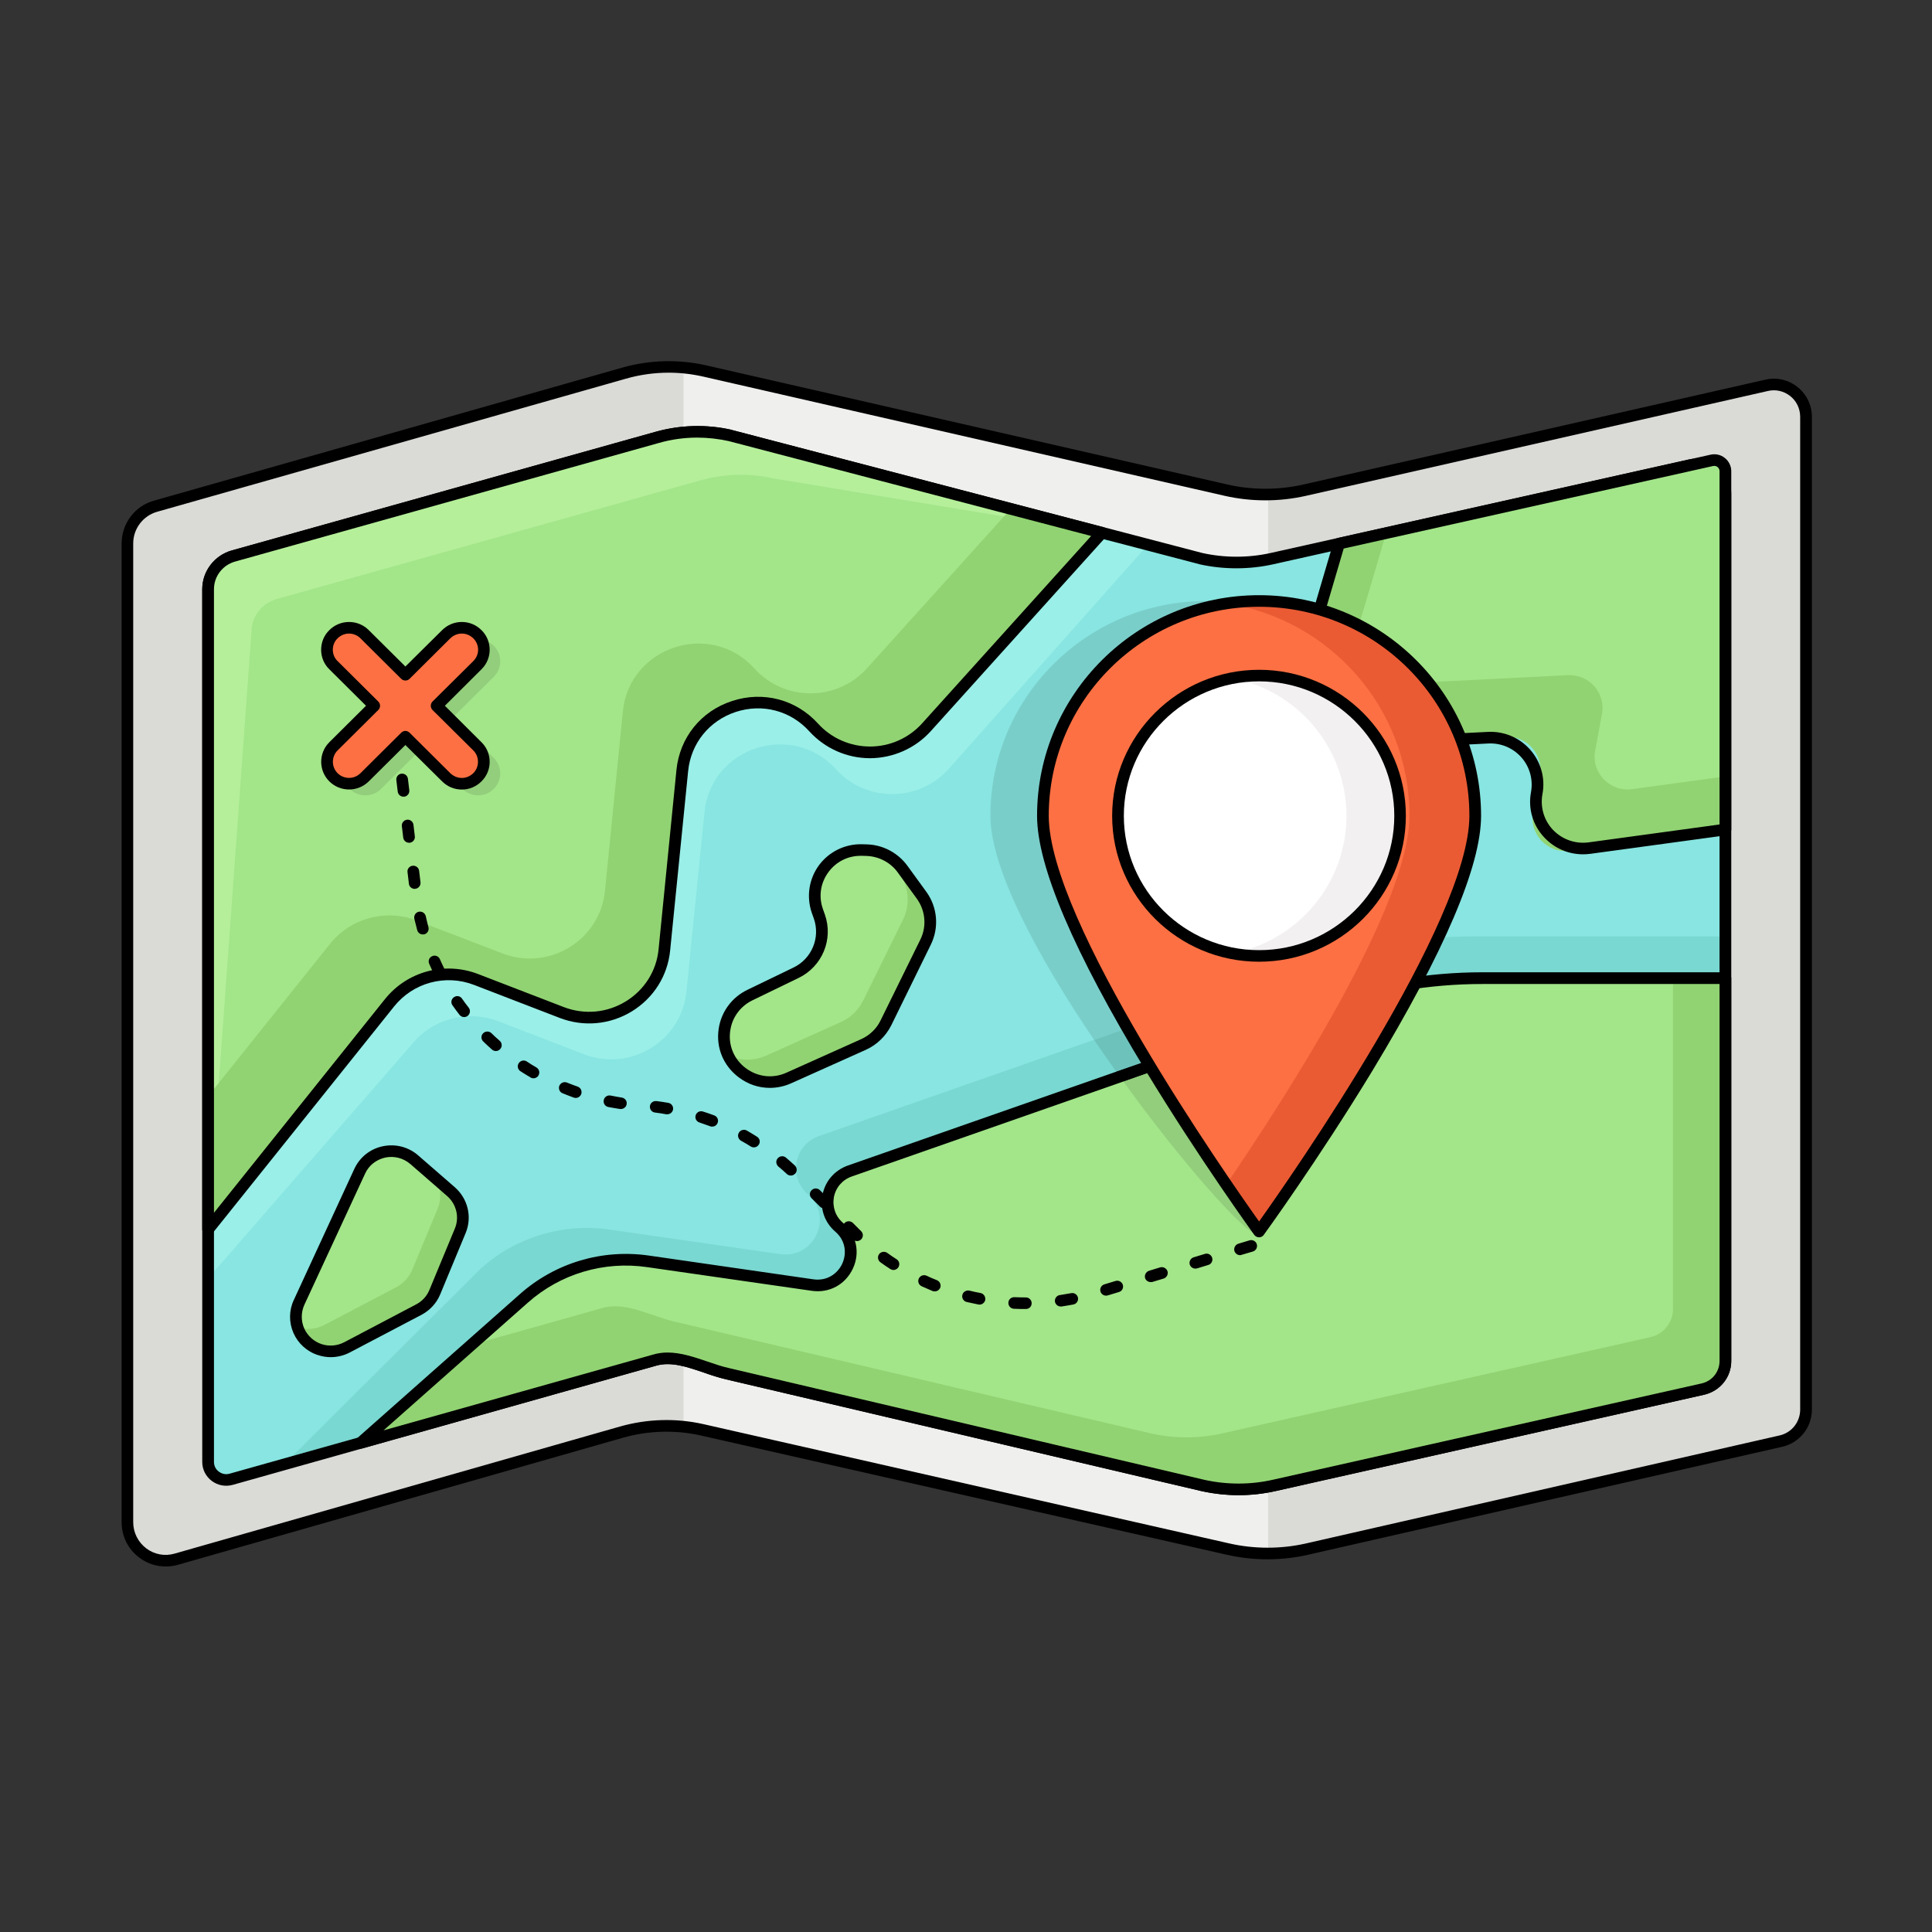 <svg xmlns="http://www.w3.org/2000/svg" xmlns:xlink="http://www.w3.org/1999/xlink" width="80" zoomAndPan="magnify" viewBox="0 0 60 60" height="80" preserveAspectRatio="xMidYMid meet" version="1.0"><rect x="0" y="0" width="60" height="60" fill="#333333" stroke="none"/><defs><clipPath id="613af8233a"><path d="M 3.773 11.148 L 56.273 11.148 L 56.273 48.648 L 3.773 48.648 Z M 3.773 11.148 " clip-rule="nonzero"/></clipPath><clipPath id="66505dbdfa"><path d="M 21 11.148 L 40 11.148 L 40 48.648 L 21 48.648 Z M 21 11.148 " clip-rule="nonzero"/></clipPath><clipPath id="1b2e02c899"><path d="M 3.773 11.148 L 56.273 11.148 L 56.273 48.648 L 3.773 48.648 Z M 3.773 11.148 " clip-rule="nonzero"/></clipPath></defs><g clip-path="url(#613af8233a)"><path fill="#dadbd7" d="M 55.309 44.754 L 40.598 48.109 C 39.789 48.293 38.949 48.293 38.145 48.109 L 21.812 44.406 C 20.984 44.219 20.125 44.242 19.305 44.477 L 5.469 48.426 C 4.711 48.641 3.957 48.066 3.957 47.27 L 3.957 16.875 C 3.957 16.34 4.312 15.867 4.824 15.723 L 19.387 11.586 C 20.203 11.355 21.066 11.332 21.895 11.523 L 38.059 15.219 C 38.867 15.406 39.707 15.406 40.52 15.223 L 54.871 11.965 C 55.496 11.824 56.09 12.301 56.09 12.945 L 56.09 43.773 C 56.09 44.242 55.766 44.648 55.309 44.754 " fill-opacity="1" fill-rule="nonzero"/></g><g clip-path="url(#66505dbdfa)"><path fill="#efefed" d="M 39.383 15.355 C 38.938 15.363 38.496 15.32 38.059 15.219 L 21.895 11.523 C 21.672 11.473 21.449 11.438 21.227 11.414 L 21.227 44.309 C 21.422 44.328 21.617 44.363 21.812 44.406 L 38.145 48.109 C 38.551 48.203 38.969 48.246 39.383 48.246 L 39.383 15.355 " fill-opacity="1" fill-rule="nonzero"/></g><g clip-path="url(#1b2e02c899)"><path fill="#000000" d="M 20.77 11.574 C 20.316 11.574 19.867 11.637 19.434 11.762 L 4.875 15.895 C 4.441 16.02 4.137 16.422 4.137 16.875 L 4.137 47.273 C 4.137 47.598 4.289 47.895 4.547 48.09 C 4.797 48.277 5.117 48.336 5.418 48.25 L 19.258 44.301 C 20.102 44.062 21 44.035 21.855 44.23 L 38.184 47.934 C 38.957 48.109 39.781 48.109 40.555 47.934 L 55.27 44.578 C 55.645 44.492 55.906 44.16 55.906 43.773 L 55.906 12.945 C 55.906 12.691 55.793 12.453 55.594 12.297 C 55.398 12.145 55.152 12.086 54.91 12.141 L 40.559 15.398 C 39.727 15.586 38.852 15.586 38.02 15.395 L 21.855 11.699 C 21.496 11.617 21.133 11.574 20.77 11.574 Z M 5.141 48.648 C 4.852 48.648 4.566 48.555 4.328 48.375 C 3.977 48.113 3.777 47.711 3.777 47.273 L 3.777 16.875 C 3.777 16.262 4.188 15.715 4.773 15.551 L 19.336 11.414 C 20.18 11.176 21.078 11.152 21.938 11.348 L 38.102 15.043 C 38.879 15.223 39.699 15.223 40.477 15.047 L 54.832 11.789 C 55.18 11.711 55.539 11.793 55.82 12.016 C 56.105 12.242 56.27 12.582 56.27 12.945 L 56.27 43.773 C 56.27 44.328 55.891 44.805 55.352 44.93 L 55.312 44.754 L 55.352 44.93 L 40.637 48.281 C 39.809 48.473 38.93 48.473 38.102 48.285 L 21.773 44.582 C 20.977 44.402 20.141 44.426 19.355 44.648 L 5.52 48.598 C 5.395 48.633 5.27 48.648 5.141 48.648 " fill-opacity="1" fill-rule="nonzero"/></g><path fill="#88e5e1" d="M 52.879 43.141 L 39.578 46.129 C 38.848 46.293 38.094 46.293 37.363 46.133 L 22.602 42.664 C 21.855 42.496 21.074 42.031 20.336 42.238 L 7.148 45.949 C 6.805 46.047 6.465 45.789 6.465 45.434 L 6.465 18.297 C 6.465 17.816 6.785 17.398 7.246 17.27 L 20.406 13.582 C 21.148 13.375 21.926 13.355 22.676 13.523 L 37.289 17.348 C 38.02 17.512 38.777 17.512 39.508 17.348 L 52.48 14.445 C 53.047 14.32 53.582 14.746 53.582 15.32 L 53.582 42.266 C 53.582 42.684 53.289 43.047 52.879 43.141 " fill-opacity="1" fill-rule="nonzero"/><path fill="#9aefe8" d="M 29.457 23.887 L 35.574 17.004 L 23.367 14.82 C 22.617 14.652 21.836 14.672 21.098 14.879 L 7.934 18.566 C 7.473 18.695 7.152 19.113 7.152 19.594 L 6.547 39.605 L 12.785 32.441 C 13.426 31.641 14.512 31.348 15.473 31.715 L 18.137 32.742 C 19.582 33.297 21.168 32.328 21.32 30.793 L 21.879 25.227 C 22.078 23.207 24.594 22.387 25.961 23.891 C 26.898 24.922 28.523 24.918 29.457 23.887 " fill-opacity="1" fill-rule="nonzero"/><path fill="#79d8d1" d="M 21.512 41.801 L 36.789 45.391 C 37.547 45.559 38.328 45.559 39.086 45.391 L 52.855 42.293 C 53.281 42.199 53.582 41.824 53.582 41.391 L 53.582 29.082 L 45.777 29.082 C 44.047 29.082 42.332 29.371 40.699 29.941 L 25.438 35.281 C 24.66 35.551 24.469 36.555 25.09 37.09 C 25.898 37.789 25.289 39.102 24.23 38.949 L 18.941 38.188 C 17.5 37.977 16.039 38.414 14.953 39.375 L 8.68 45.621 L 18.949 41.98 C 19.715 41.766 20.734 41.629 21.512 41.801 " fill-opacity="1" fill-rule="nonzero"/><path fill="#000000" d="M 20.73 42.004 C 21.152 42.004 21.566 42.148 21.973 42.285 C 22.203 42.363 22.426 42.441 22.645 42.488 L 37.402 45.957 C 38.102 46.113 38.84 46.113 39.539 45.953 L 52.84 42.965 L 52.879 43.141 L 52.84 42.965 C 53.172 42.891 53.402 42.605 53.402 42.266 L 53.402 15.32 C 53.402 15.102 53.301 14.898 53.129 14.762 C 52.957 14.625 52.738 14.574 52.523 14.621 L 39.547 17.523 C 38.797 17.691 38 17.691 37.246 17.523 L 37.242 17.52 L 22.633 13.699 C 21.918 13.539 21.164 13.559 20.457 13.754 L 7.297 17.441 C 6.914 17.547 6.645 17.898 6.645 18.297 L 6.645 45.402 C 6.645 45.523 6.699 45.633 6.797 45.703 C 6.895 45.777 7.016 45.801 7.133 45.766 L 20.289 42.066 C 20.434 42.023 20.582 42.004 20.73 42.004 Z M 38.469 46.434 C 38.082 46.434 37.695 46.391 37.32 46.309 L 22.562 42.84 C 22.324 42.785 22.086 42.707 21.855 42.625 C 21.336 42.449 20.844 42.281 20.387 42.41 L 7.23 46.113 C 7.004 46.176 6.766 46.133 6.578 45.992 C 6.391 45.852 6.281 45.637 6.281 45.402 L 6.281 18.297 C 6.281 17.738 6.66 17.246 7.199 17.094 L 20.359 13.41 C 21.125 13.195 21.941 13.172 22.719 13.348 L 22.723 13.352 L 37.332 17.172 C 38.031 17.328 38.77 17.328 39.469 17.172 L 52.441 14.27 C 52.766 14.199 53.098 14.273 53.355 14.48 C 53.617 14.688 53.766 14.992 53.766 15.32 L 53.766 42.266 C 53.766 42.773 53.418 43.203 52.918 43.316 L 39.621 46.305 C 39.242 46.391 38.855 46.434 38.469 46.434 " fill-opacity="1" fill-rule="nonzero"/><path fill="#a3e589" d="M 22.602 42.664 L 37.363 46.133 C 38.094 46.293 38.848 46.293 39.578 46.129 L 52.879 43.141 C 53.289 43.047 53.582 42.684 53.582 42.266 L 53.582 30.379 L 46.043 30.379 C 44.371 30.379 42.715 30.66 41.137 31.211 L 26.395 36.363 C 25.645 36.629 25.461 37.594 26.059 38.113 C 26.84 38.789 26.254 40.059 25.23 39.91 L 20.121 39.172 C 18.73 38.973 17.32 39.391 16.27 40.324 L 11.199 44.809 L 20.336 42.238 C 21.074 42.031 21.855 42.496 22.602 42.664 " fill-opacity="1" fill-rule="nonzero"/><path fill="#91d372" d="M 51.957 30.379 L 51.957 40.652 C 51.957 41.07 51.664 41.434 51.254 41.527 L 37.953 44.516 C 37.223 44.68 36.469 44.68 35.738 44.516 L 20.977 41.051 C 20.23 40.883 19.449 40.414 18.711 40.621 L 14.633 41.77 L 11.199 44.809 L 20.336 42.238 C 21.074 42.031 21.855 42.496 22.602 42.664 L 37.363 46.133 C 38.094 46.293 38.848 46.293 39.578 46.129 L 52.879 43.141 C 53.289 43.047 53.582 42.684 53.582 42.266 L 53.582 30.379 L 51.957 30.379 " fill-opacity="1" fill-rule="nonzero"/><path fill="#a3e589" d="M 26.773 26.398 L 26.914 26.402 C 27.355 26.414 27.77 26.633 28.031 26.992 L 28.621 27.805 C 28.93 28.23 28.977 28.789 28.746 29.258 L 27.512 31.77 C 27.363 32.066 27.117 32.301 26.816 32.438 L 24.5 33.477 C 23.469 33.941 22.332 33.082 22.5 31.973 C 22.57 31.508 22.863 31.109 23.285 30.906 L 24.723 30.211 C 25.375 29.895 25.684 29.145 25.445 28.465 L 25.383 28.285 C 25.051 27.348 25.773 26.367 26.773 26.398 " fill-opacity="1" fill-rule="nonzero"/><path fill="#91d372" d="M 28.621 27.805 L 28.031 26.992 C 27.898 26.805 27.719 26.656 27.52 26.555 L 27.922 27.109 C 28.227 27.535 28.277 28.094 28.043 28.562 L 26.809 31.07 C 26.664 31.367 26.418 31.605 26.113 31.742 L 23.801 32.781 C 23.391 32.965 22.965 32.941 22.613 32.773 C 22.922 33.441 23.742 33.82 24.5 33.477 L 26.816 32.438 C 27.117 32.301 27.363 32.066 27.512 31.77 L 28.746 29.258 C 28.977 28.789 28.93 28.23 28.621 27.805 " fill-opacity="1" fill-rule="nonzero"/><path fill="#a3e589" d="M 9.93 41.914 C 9.32 41.711 9.02 41.027 9.289 40.445 L 11.172 36.375 C 11.473 35.723 12.32 35.543 12.863 36.016 L 14.004 37.008 C 14.352 37.312 14.469 37.801 14.293 38.227 L 13.504 40.125 C 13.41 40.359 13.234 40.551 13.012 40.668 L 10.777 41.844 C 10.516 41.98 10.211 42.004 9.93 41.914 " fill-opacity="1" fill-rule="nonzero"/><path fill="#91d372" d="M 14.004 37.008 L 13.539 36.602 C 13.695 36.883 13.719 37.223 13.594 37.531 L 12.805 39.43 C 12.707 39.66 12.535 39.852 12.312 39.973 L 10.074 41.148 C 9.82 41.281 9.52 41.309 9.242 41.219 C 9.344 41.535 9.586 41.801 9.93 41.914 C 10.211 42.004 10.516 41.98 10.777 41.844 L 13.012 40.668 C 13.234 40.551 13.41 40.359 13.504 40.125 L 14.293 38.227 C 14.469 37.801 14.352 37.312 14.004 37.008 " fill-opacity="1" fill-rule="nonzero"/><path fill="#a3e589" d="M 53.582 25.762 L 53.582 14.777 C 53.582 14.48 53.309 14.262 53.02 14.328 L 41.59 16.883 L 40.121 21.859 C 39.922 22.531 40.453 23.199 41.16 23.164 L 46.766 22.879 C 47.426 22.848 47.945 23.438 47.824 24.086 L 47.613 25.223 C 47.484 25.906 48.07 26.516 48.762 26.418 L 53.582 25.762 " fill-opacity="1" fill-rule="nonzero"/><path fill="#91d372" d="M 50.688 24.508 C 49.992 24.602 49.41 23.992 49.539 23.312 L 49.75 22.172 C 49.871 21.523 49.352 20.934 48.688 20.969 L 43.082 21.25 C 42.379 21.285 41.848 20.621 42.047 19.945 L 43.047 16.559 L 41.59 16.883 L 40.121 21.859 C 39.922 22.531 40.453 23.199 41.16 23.164 L 46.766 22.879 C 47.426 22.848 47.945 23.438 47.824 24.086 L 47.613 25.223 C 47.484 25.906 48.07 26.516 48.762 26.418 L 53.582 25.762 L 53.582 24.113 L 50.688 24.508 " fill-opacity="1" fill-rule="nonzero"/><path fill="#000000" d="M 20.73 42.004 C 21.152 42.004 21.566 42.148 21.973 42.285 C 22.203 42.363 22.426 42.441 22.645 42.488 L 37.402 45.957 C 38.102 46.113 38.84 46.113 39.539 45.953 L 52.84 42.965 C 53.172 42.891 53.402 42.605 53.402 42.266 L 53.402 30.559 L 46.043 30.559 C 44.387 30.559 42.758 30.836 41.199 31.379 L 26.457 36.535 C 26.164 36.637 25.957 36.875 25.898 37.176 C 25.844 37.477 25.945 37.777 26.18 37.977 C 26.598 38.34 26.719 38.895 26.488 39.395 C 26.254 39.895 25.754 40.168 25.203 40.086 L 20.098 39.352 C 18.754 39.156 17.402 39.559 16.391 40.457 L 11.91 44.422 L 20.289 42.066 C 20.434 42.023 20.582 42.004 20.73 42.004 M 38.469 46.434 C 38.082 46.434 37.695 46.391 37.32 46.309 L 22.562 42.84 C 22.324 42.785 22.086 42.707 21.855 42.625 C 21.336 42.449 20.844 42.281 20.387 42.41 L 11.25 44.984 C 11.168 45.004 11.082 44.969 11.043 44.895 C 11 44.824 11.016 44.73 11.078 44.676 L 16.148 40.188 C 17.242 39.219 18.699 38.785 20.148 38.992 L 25.258 39.73 C 25.723 39.797 26.035 39.512 26.156 39.246 C 26.281 38.977 26.297 38.559 25.941 38.25 C 25.609 37.965 25.461 37.539 25.543 37.109 C 25.625 36.68 25.922 36.34 26.336 36.195 L 41.078 31.039 C 42.676 30.48 44.348 30.195 46.043 30.195 L 53.582 30.195 C 53.684 30.195 53.766 30.277 53.766 30.379 L 53.766 42.266 C 53.766 42.773 53.418 43.203 52.918 43.316 L 39.621 46.305 C 39.242 46.391 38.855 46.434 38.469 46.434 " fill-opacity="1" fill-rule="nonzero"/><path fill="#a3e589" d="M 28.77 22.59 L 34.219 16.543 L 22.676 13.523 C 21.926 13.355 21.148 13.375 20.406 13.582 L 7.246 17.27 C 6.785 17.398 6.465 17.816 6.465 18.297 L 6.465 38.18 L 12.098 31.145 C 12.734 30.344 13.824 30.051 14.785 30.418 L 17.445 31.445 C 18.895 32 20.48 31.031 20.633 29.496 L 21.188 23.93 C 21.391 21.91 23.906 21.09 25.273 22.594 C 26.207 23.625 27.836 23.621 28.77 22.59 " fill-opacity="1" fill-rule="nonzero"/><path fill="#b5ef9a" d="M 7.809 19.633 C 7.809 19.152 8.129 18.734 8.59 18.605 L 21.754 14.918 C 22.492 14.711 23.273 14.691 24.023 14.859 L 34.219 16.543 L 22.676 13.523 C 21.926 13.355 21.148 13.375 20.406 13.582 L 7.246 17.27 C 6.785 17.398 6.465 17.816 6.465 18.297 L 6.465 38.18 L 7.809 19.633 " fill-opacity="1" fill-rule="nonzero"/><path fill="#91d372" d="M 31.391 15.805 L 26.922 20.758 C 25.992 21.789 24.363 21.793 23.43 20.762 C 22.062 19.254 19.547 20.078 19.344 22.094 L 18.789 27.664 C 18.637 29.199 17.051 30.168 15.602 29.609 L 12.938 28.586 C 11.98 28.219 10.891 28.512 10.25 29.312 L 6.465 34.043 L 6.465 38.18 L 12.098 31.145 C 12.734 30.344 13.824 30.051 14.785 30.418 L 17.445 31.445 C 18.895 32 20.48 31.031 20.633 29.496 L 21.188 23.93 C 21.391 21.91 23.906 21.09 25.273 22.594 C 26.207 23.625 27.836 23.621 28.77 22.59 L 34.219 16.543 L 31.391 15.805 " fill-opacity="1" fill-rule="nonzero"/><path fill="#000000" d="M 21.656 13.59 C 21.254 13.59 20.848 13.645 20.457 13.758 L 7.297 17.441 C 6.914 17.551 6.645 17.898 6.645 18.297 L 6.645 37.664 L 11.953 31.031 C 12.648 30.164 13.812 29.852 14.848 30.25 L 17.512 31.277 C 18.148 31.52 18.848 31.457 19.43 31.102 C 20.012 30.746 20.387 30.156 20.453 29.48 L 21.008 23.91 C 21.109 22.906 21.77 22.082 22.738 21.77 C 23.703 21.453 24.727 21.723 25.406 22.473 C 25.816 22.926 26.406 23.184 27.02 23.184 C 27.637 23.184 28.223 22.922 28.633 22.469 L 33.887 16.645 L 22.633 13.699 C 22.312 13.629 21.984 13.59 21.656 13.59 Z M 6.465 38.359 C 6.445 38.359 6.422 38.359 6.402 38.352 C 6.332 38.324 6.281 38.258 6.281 38.18 L 6.281 18.297 C 6.281 17.738 6.66 17.246 7.199 17.094 L 20.359 13.41 C 21.125 13.195 21.941 13.172 22.719 13.348 L 22.723 13.352 L 34.266 16.371 C 34.328 16.387 34.375 16.434 34.395 16.492 C 34.414 16.555 34.398 16.617 34.355 16.664 L 28.902 22.711 C 28.426 23.238 27.738 23.543 27.023 23.547 L 27.02 23.547 C 26.301 23.547 25.617 23.242 25.137 22.715 C 24.555 22.07 23.68 21.84 22.852 22.109 C 22.023 22.383 21.457 23.086 21.371 23.945 L 20.812 29.516 C 20.734 30.305 20.301 30.992 19.621 31.41 C 18.941 31.824 18.125 31.898 17.383 31.613 L 14.719 30.586 C 13.828 30.246 12.832 30.516 12.238 31.258 L 6.605 38.293 C 6.57 38.336 6.52 38.359 6.465 38.359 " fill-opacity="1" fill-rule="nonzero"/><path fill="#000000" d="M 26.73 26.578 C 26.328 26.578 25.965 26.762 25.727 27.086 C 25.48 27.422 25.418 27.836 25.555 28.227 L 25.617 28.402 C 25.887 29.172 25.535 30.016 24.801 30.371 L 23.367 31.066 C 22.996 31.246 22.738 31.594 22.68 32 C 22.609 32.453 22.789 32.895 23.16 33.172 C 23.531 33.449 24.004 33.504 24.426 33.312 L 26.742 32.273 C 27.004 32.156 27.223 31.949 27.348 31.688 L 28.582 29.18 C 28.785 28.77 28.742 28.281 28.473 27.91 L 27.883 27.098 C 27.66 26.785 27.293 26.594 26.906 26.582 L 26.77 26.578 C 26.758 26.578 26.742 26.578 26.73 26.578 Z M 23.906 33.785 C 23.566 33.785 23.23 33.676 22.941 33.457 C 22.465 33.098 22.23 32.535 22.32 31.945 C 22.398 31.422 22.73 30.973 23.207 30.742 L 24.645 30.047 C 25.211 29.773 25.484 29.117 25.273 28.523 L 25.211 28.348 C 25.039 27.848 25.121 27.297 25.434 26.871 C 25.746 26.449 26.25 26.203 26.777 26.219 L 26.918 26.223 C 27.414 26.234 27.887 26.484 28.18 26.887 L 28.77 27.699 C 29.117 28.18 29.168 28.809 28.906 29.34 L 27.676 31.848 C 27.508 32.18 27.23 32.449 26.891 32.602 L 24.574 33.641 C 24.359 33.738 24.133 33.785 23.906 33.785 " fill-opacity="1" fill-rule="nonzero"/><path fill="#000000" d="M 9.984 41.742 C 10.219 41.82 10.477 41.797 10.691 41.684 L 12.926 40.508 C 13.113 40.41 13.258 40.25 13.336 40.059 L 14.125 38.156 C 14.273 37.805 14.176 37.398 13.887 37.145 L 12.746 36.152 C 12.527 35.965 12.246 35.891 11.965 35.949 C 11.684 36.012 11.453 36.191 11.336 36.453 L 9.453 40.52 C 9.348 40.75 9.344 41.016 9.445 41.25 C 9.547 41.48 9.742 41.66 9.984 41.742 Z M 10.27 42.148 C 10.137 42.148 10 42.125 9.871 42.082 C 9.531 41.973 9.254 41.719 9.113 41.395 C 8.969 41.066 8.973 40.691 9.125 40.371 L 11.004 36.301 C 11.172 35.938 11.496 35.68 11.887 35.598 C 12.281 35.516 12.68 35.617 12.984 35.879 L 14.125 36.871 C 14.531 37.227 14.668 37.797 14.461 38.293 L 13.672 40.195 C 13.562 40.465 13.355 40.691 13.098 40.828 L 10.859 42.004 C 10.68 42.098 10.473 42.148 10.27 42.148 " fill-opacity="1" fill-rule="nonzero"/><path fill="#000000" d="M 53.582 25.762 Z M 46.285 22.727 C 46.762 22.727 47.207 22.926 47.523 23.285 C 47.855 23.664 47.996 24.168 47.902 24.66 C 47.828 25.07 47.949 25.477 48.234 25.777 C 48.523 26.074 48.926 26.215 49.34 26.16 L 53.402 25.605 L 53.402 14.633 C 53.402 14.582 53.379 14.535 53.34 14.504 C 53.301 14.473 53.25 14.461 53.199 14.473 L 41.73 17.035 L 40.469 21.32 C 40.352 21.723 40.434 22.141 40.695 22.469 C 40.957 22.797 41.348 22.973 41.77 22.953 L 46.199 22.73 C 46.227 22.727 46.258 22.727 46.285 22.727 Z M 49.16 26.531 C 48.711 26.531 48.289 26.352 47.973 26.023 C 47.605 25.641 47.449 25.117 47.547 24.598 C 47.617 24.211 47.508 23.816 47.25 23.523 C 46.988 23.227 46.613 23.07 46.219 23.09 L 41.785 23.312 C 41.246 23.34 40.746 23.113 40.41 22.691 C 40.074 22.27 39.969 21.734 40.121 21.219 L 41.414 16.832 C 41.434 16.77 41.484 16.723 41.547 16.707 L 53.121 14.121 C 53.277 14.086 53.441 14.121 53.566 14.223 C 53.691 14.32 53.766 14.473 53.766 14.633 L 53.766 25.762 C 53.766 25.852 53.695 25.93 53.605 25.941 L 49.391 26.516 C 49.312 26.527 49.234 26.531 49.16 26.531 " fill-opacity="1" fill-rule="nonzero"/><path fill="#fc7043" d="M 45.812 25.336 C 45.812 29.02 39.102 38.246 39.102 38.246 C 39.102 38.246 32.387 29.02 32.387 25.336 C 32.387 21.648 35.395 18.664 39.102 18.664 C 42.809 18.664 45.812 21.648 45.812 25.336 " fill-opacity="1" fill-rule="nonzero"/><path fill="#92ce7b" d="M 39.055 38.359 C 38.641 38.273 36.754 36.168 34.887 33.586 L 35.801 33.266 C 35.84 33.324 35.875 33.383 35.91 33.441 C 37.109 35.465 38.332 37.312 39.055 38.359 " fill-opacity="1" fill-rule="nonzero"/><path fill="#7aceca" d="M 33.977 32.293 C 32.25 29.742 30.758 26.988 30.758 25.336 C 30.758 21.648 33.762 18.664 37.469 18.664 C 37.746 18.664 38.016 18.68 38.285 18.711 C 35.082 19.098 32.574 21.727 32.398 24.969 C 32.398 24.988 32.395 25.008 32.395 25.027 C 32.395 25.031 32.395 25.031 32.395 25.035 C 32.395 25.039 32.395 25.043 32.395 25.047 C 32.395 25.059 32.395 25.074 32.395 25.086 C 32.395 25.09 32.391 25.094 32.391 25.098 C 32.391 25.098 32.391 25.102 32.391 25.105 C 32.391 25.109 32.391 25.113 32.391 25.117 C 32.391 25.121 32.391 25.121 32.391 25.125 C 32.391 25.133 32.391 25.137 32.391 25.145 C 32.391 25.148 32.391 25.152 32.391 25.156 C 32.391 25.16 32.391 25.16 32.391 25.164 C 32.391 25.168 32.391 25.172 32.391 25.176 C 32.391 25.18 32.391 25.184 32.391 25.184 C 32.391 25.184 32.391 25.184 32.391 25.188 C 32.391 25.188 32.391 25.191 32.391 25.195 C 32.391 25.199 32.391 25.203 32.391 25.203 C 32.391 25.203 32.391 25.203 32.391 25.207 C 32.391 25.207 32.391 25.211 32.391 25.215 C 32.391 25.219 32.391 25.223 32.391 25.223 C 32.391 25.227 32.391 25.227 32.391 25.227 C 32.391 25.23 32.391 25.23 32.391 25.234 C 32.391 25.238 32.391 25.242 32.391 25.246 C 32.391 25.25 32.391 25.25 32.391 25.254 C 32.387 25.258 32.387 25.262 32.387 25.266 C 32.387 25.27 32.387 25.27 32.387 25.273 C 32.387 25.277 32.387 25.281 32.387 25.285 C 32.387 25.289 32.387 25.289 32.387 25.293 C 32.387 25.293 32.387 25.293 32.387 25.297 C 32.387 25.297 32.387 25.301 32.387 25.305 C 32.387 25.309 32.387 25.312 32.387 25.312 C 32.387 25.312 32.387 25.316 32.387 25.316 C 32.387 25.32 32.387 25.32 32.387 25.324 C 32.387 25.328 32.387 25.332 32.387 25.336 C 32.387 25.336 32.387 25.336 32.387 25.34 C 32.391 26.91 33.613 29.492 35.012 31.93 L 33.977 32.293 " fill-opacity="1" fill-rule="nonzero"/><path fill="#6dc2bc" d="M 34.668 33.281 C 34.434 32.957 34.203 32.625 33.977 32.293 L 35.012 31.93 C 35.211 32.273 35.41 32.617 35.613 32.953 L 34.668 33.281 " fill-opacity="1" fill-rule="nonzero"/><path fill="#000000" d="M 34.887 33.586 C 34.812 33.484 34.738 33.383 34.668 33.281 L 35.613 32.953 C 35.676 33.059 35.738 33.164 35.801 33.266 L 34.887 33.586 " fill-opacity="1" fill-rule="nonzero"/><path fill="#e2653c" d="M 35.91 33.441 C 35.875 33.383 35.84 33.324 35.801 33.266 C 35.738 33.164 35.676 33.059 35.613 32.953 C 35.41 32.617 35.211 32.273 35.012 31.93 C 33.613 29.492 32.391 26.91 32.387 25.34 C 32.391 27.062 34.129 30.441 35.91 33.441 M 32.387 25.336 C 32.387 25.332 32.387 25.328 32.387 25.324 C 32.387 25.328 32.387 25.332 32.387 25.336 M 32.387 25.324 C 32.387 25.32 32.387 25.32 32.387 25.316 C 32.387 25.32 32.387 25.32 32.387 25.324 M 32.387 25.312 C 32.387 25.312 32.387 25.309 32.387 25.305 C 32.387 25.309 32.387 25.312 32.387 25.312 M 32.387 25.305 C 32.387 25.301 32.387 25.297 32.387 25.297 C 32.387 25.297 32.387 25.301 32.387 25.305 M 32.387 25.293 C 32.387 25.289 32.387 25.289 32.387 25.285 C 32.387 25.289 32.387 25.289 32.387 25.293 M 32.387 25.285 C 32.387 25.281 32.387 25.277 32.387 25.273 C 32.387 25.277 32.387 25.281 32.387 25.285 M 32.387 25.273 C 32.387 25.27 32.387 25.27 32.387 25.266 C 32.387 25.27 32.387 25.27 32.387 25.273 M 32.387 25.266 C 32.387 25.262 32.387 25.258 32.391 25.254 C 32.387 25.258 32.387 25.262 32.387 25.266 M 32.391 25.254 C 32.391 25.25 32.391 25.25 32.391 25.246 C 32.391 25.25 32.391 25.25 32.391 25.254 M 32.391 25.246 C 32.391 25.242 32.391 25.238 32.391 25.234 C 32.391 25.238 32.391 25.242 32.391 25.246 M 32.391 25.234 C 32.391 25.23 32.391 25.23 32.391 25.227 C 32.391 25.23 32.391 25.23 32.391 25.234 M 32.391 25.223 C 32.391 25.223 32.391 25.219 32.391 25.215 C 32.391 25.219 32.391 25.223 32.391 25.223 M 32.391 25.215 C 32.391 25.211 32.391 25.207 32.391 25.207 C 32.391 25.207 32.391 25.211 32.391 25.215 M 32.391 25.203 C 32.391 25.203 32.391 25.199 32.391 25.195 C 32.391 25.199 32.391 25.203 32.391 25.203 M 32.391 25.195 C 32.391 25.191 32.391 25.188 32.391 25.188 C 32.391 25.188 32.391 25.191 32.391 25.195 M 32.391 25.184 C 32.391 25.184 32.391 25.18 32.391 25.176 C 32.391 25.18 32.391 25.184 32.391 25.184 M 32.391 25.176 C 32.391 25.172 32.391 25.168 32.391 25.164 C 32.391 25.168 32.391 25.172 32.391 25.176 M 32.391 25.164 C 32.391 25.16 32.391 25.16 32.391 25.156 C 32.391 25.16 32.391 25.16 32.391 25.164 M 32.391 25.156 C 32.391 25.152 32.391 25.148 32.391 25.145 C 32.391 25.148 32.391 25.152 32.391 25.156 M 32.391 25.145 C 32.391 25.137 32.391 25.133 32.391 25.125 C 32.391 25.133 32.391 25.137 32.391 25.145 M 32.391 25.125 C 32.391 25.121 32.391 25.121 32.391 25.117 C 32.391 25.117 32.391 25.121 32.391 25.125 M 32.391 25.117 C 32.391 25.113 32.391 25.109 32.391 25.105 C 32.391 25.109 32.391 25.113 32.391 25.117 M 32.391 25.105 C 32.391 25.102 32.391 25.098 32.391 25.098 C 32.391 25.098 32.391 25.102 32.391 25.105 M 32.391 25.098 C 32.391 25.094 32.395 25.09 32.395 25.086 C 32.395 25.09 32.391 25.094 32.391 25.098 M 32.395 25.086 C 32.395 25.074 32.395 25.059 32.395 25.047 C 32.395 25.059 32.395 25.074 32.395 25.086 M 32.395 25.047 C 32.395 25.043 32.395 25.039 32.395 25.035 C 32.395 25.039 32.395 25.043 32.395 25.047 M 32.395 25.035 C 32.395 25.031 32.395 25.031 32.395 25.027 C 32.395 25.031 32.395 25.031 32.395 25.035 M 32.395 25.027 C 32.395 25.008 32.398 24.988 32.398 24.969 C 32.398 24.988 32.395 25.008 32.395 25.027 M 32.398 24.969 C 32.574 21.727 35.082 19.098 38.285 18.711 C 35.082 19.098 32.574 21.727 32.398 24.969 " fill-opacity="1" fill-rule="nonzero"/><path fill="#ea5b34" d="M 39.102 18.664 C 38.754 18.664 38.414 18.691 38.082 18.738 C 41.305 19.23 43.773 21.996 43.773 25.336 C 43.773 28.113 39.957 34.039 38.082 36.785 C 38.695 37.684 39.102 38.246 39.102 38.246 C 39.102 38.246 45.812 29.02 45.812 25.336 C 45.812 21.648 42.809 18.664 39.102 18.664 " fill-opacity="1" fill-rule="nonzero"/><path fill="#000000" d="M 39.102 18.844 C 35.5 18.844 32.57 21.754 32.57 25.336 C 32.57 28.617 38.121 36.555 39.102 37.934 C 40.082 36.555 45.633 28.617 45.633 25.336 C 45.633 21.754 42.703 18.844 39.102 18.844 Z M 39.102 38.426 C 39.043 38.426 38.988 38.398 38.953 38.352 C 38.938 38.328 37.254 36.004 35.59 33.266 C 33.344 29.562 32.207 26.895 32.207 25.336 C 32.207 21.559 35.301 18.484 39.102 18.484 C 42.902 18.484 45.996 21.559 45.996 25.336 C 45.996 26.895 44.855 29.562 42.613 33.266 C 40.949 36.004 39.266 38.328 39.246 38.352 C 39.215 38.398 39.16 38.426 39.102 38.426 " fill-opacity="1" fill-rule="nonzero"/><path fill="#ffffff" d="M 43.48 25.336 C 43.48 27.738 41.52 29.688 39.102 29.688 C 36.684 29.688 34.723 27.738 34.723 25.336 C 34.723 22.93 36.684 20.98 39.102 20.98 C 41.52 20.98 43.48 22.93 43.48 25.336 " fill-opacity="1" fill-rule="nonzero"/><path fill="#f2f0f0" d="M 39.102 20.98 C 38.816 20.98 38.539 21.008 38.27 21.062 C 40.289 21.445 41.816 23.215 41.816 25.336 C 41.816 27.457 40.289 29.223 38.27 29.609 C 38.539 29.66 38.816 29.688 39.102 29.688 C 41.52 29.688 43.48 27.738 43.48 25.336 C 43.48 22.93 41.52 20.98 39.102 20.98 " fill-opacity="1" fill-rule="nonzero"/><path fill="#000000" d="M 39.102 21.16 C 36.785 21.16 34.902 23.035 34.902 25.336 C 34.902 27.637 36.785 29.508 39.102 29.508 C 41.414 29.508 43.301 27.637 43.301 25.336 C 43.301 23.035 41.414 21.16 39.102 21.16 Z M 39.102 29.867 C 36.586 29.867 34.539 27.836 34.539 25.336 C 34.539 22.836 36.586 20.801 39.102 20.801 C 41.617 20.801 43.66 22.836 43.66 25.336 C 43.66 27.836 41.617 29.867 39.102 29.867 " fill-opacity="1" fill-rule="nonzero"/><path fill="#92ce7b" d="M 11.348 24.699 C 11.172 24.699 10.996 24.633 10.863 24.5 C 10.594 24.234 10.594 23.805 10.863 23.539 L 12.129 22.277 L 10.863 21.02 C 10.594 20.754 10.594 20.324 10.863 20.055 C 10.996 19.922 11.172 19.855 11.348 19.855 C 11.523 19.855 11.699 19.922 11.832 20.055 L 13.098 21.316 L 14.363 20.055 C 14.5 19.922 14.676 19.855 14.848 19.855 C 15.023 19.855 15.199 19.926 15.332 20.055 C 15.602 20.324 15.602 20.754 15.332 21.02 L 14.066 22.277 L 15.332 23.539 C 15.602 23.805 15.602 24.234 15.332 24.5 C 15.199 24.633 15.023 24.699 14.848 24.699 C 14.676 24.699 14.5 24.633 14.363 24.5 L 13.098 23.242 L 11.832 24.5 C 11.699 24.633 11.523 24.699 11.348 24.699 " fill-opacity="1" fill-rule="nonzero"/><path fill="#fc7043" d="M 14.828 23.176 L 13.559 21.918 L 14.828 20.66 C 15.094 20.395 15.094 19.961 14.828 19.695 C 14.559 19.43 14.125 19.43 13.859 19.695 L 12.59 20.957 L 11.324 19.695 C 11.055 19.43 10.621 19.43 10.355 19.695 C 10.09 19.961 10.09 20.395 10.355 20.66 L 11.621 21.918 L 10.355 23.176 C 10.09 23.441 10.09 23.875 10.355 24.141 C 10.621 24.406 11.055 24.406 11.324 24.141 L 12.59 22.879 L 13.859 24.141 C 14.125 24.406 14.559 24.406 14.828 24.141 C 15.094 23.875 15.094 23.441 14.828 23.176 " fill-opacity="1" fill-rule="nonzero"/><path fill="#000000" d="M 12.59 22.699 C 12.637 22.699 12.684 22.719 12.719 22.754 L 13.984 24.012 C 14.082 24.105 14.207 24.16 14.344 24.16 C 14.477 24.16 14.602 24.105 14.699 24.012 C 14.793 23.918 14.844 23.793 14.844 23.66 C 14.844 23.523 14.793 23.398 14.699 23.305 L 13.43 22.047 C 13.398 22.012 13.379 21.965 13.379 21.918 C 13.379 21.871 13.398 21.824 13.43 21.789 L 14.699 20.531 C 14.793 20.438 14.848 20.312 14.848 20.18 C 14.848 20.043 14.793 19.918 14.699 19.824 C 14.602 19.73 14.477 19.676 14.344 19.676 C 14.207 19.676 14.082 19.73 13.984 19.824 L 12.719 21.082 C 12.648 21.152 12.535 21.152 12.461 21.082 L 11.195 19.824 C 11.102 19.73 10.973 19.676 10.84 19.676 C 10.707 19.676 10.578 19.73 10.484 19.824 C 10.387 19.918 10.336 20.043 10.336 20.18 C 10.336 20.312 10.387 20.438 10.484 20.531 L 11.75 21.789 C 11.82 21.859 11.82 21.977 11.75 22.047 L 10.484 23.305 C 10.289 23.5 10.289 23.816 10.484 24.012 C 10.68 24.207 11 24.207 11.195 24.012 L 12.461 22.754 C 12.5 22.719 12.543 22.699 12.59 22.699 Z M 14.344 24.52 C 14.109 24.52 13.895 24.43 13.73 24.266 L 12.59 23.137 L 11.453 24.266 C 11.113 24.602 10.566 24.602 10.227 24.266 C 9.891 23.93 9.891 23.387 10.227 23.051 L 11.367 21.918 L 10.227 20.785 C 10.062 20.625 9.973 20.406 9.973 20.18 C 9.973 19.949 10.062 19.73 10.227 19.57 C 10.391 19.406 10.609 19.316 10.84 19.316 C 11.07 19.316 11.289 19.406 11.453 19.57 L 12.59 20.699 L 13.73 19.57 C 13.895 19.406 14.109 19.316 14.344 19.316 C 14.574 19.316 14.789 19.406 14.953 19.57 C 15.117 19.73 15.207 19.949 15.207 20.18 C 15.207 20.406 15.117 20.625 14.953 20.785 L 13.816 21.918 L 14.953 23.051 C 15.117 23.211 15.207 23.43 15.207 23.66 C 15.207 23.887 15.117 24.105 14.953 24.266 C 14.789 24.43 14.574 24.52 14.344 24.52 " fill-opacity="1" fill-rule="nonzero"/><path fill="#000000" d="M 12.531 24.742 C 12.441 24.742 12.363 24.676 12.352 24.586 L 12.309 24.227 C 12.297 24.129 12.367 24.039 12.465 24.027 C 12.566 24.016 12.656 24.086 12.668 24.184 L 12.711 24.539 C 12.723 24.641 12.652 24.73 12.551 24.742 C 12.547 24.742 12.539 24.742 12.531 24.742 Z M 12.703 26.172 C 12.613 26.172 12.535 26.105 12.523 26.016 L 12.48 25.656 C 12.469 25.559 12.539 25.469 12.641 25.457 C 12.738 25.445 12.828 25.516 12.84 25.613 L 12.883 25.973 C 12.895 26.07 12.824 26.16 12.727 26.172 C 12.719 26.172 12.711 26.172 12.703 26.172 Z M 12.879 27.605 C 12.785 27.605 12.707 27.535 12.699 27.445 L 12.656 27.086 C 12.641 26.988 12.715 26.898 12.812 26.887 C 12.914 26.875 13.004 26.945 13.016 27.043 L 13.059 27.402 C 13.07 27.5 13 27.59 12.898 27.602 C 12.891 27.602 12.883 27.605 12.879 27.605 Z M 13.133 29.02 C 13.051 29.02 12.98 28.969 12.957 28.887 C 12.926 28.77 12.895 28.648 12.867 28.531 C 12.848 28.434 12.906 28.336 13.004 28.316 C 13.102 28.293 13.199 28.355 13.223 28.453 C 13.246 28.566 13.277 28.68 13.305 28.793 C 13.332 28.887 13.277 28.988 13.18 29.016 C 13.164 29.02 13.148 29.02 13.133 29.02 Z M 13.648 30.367 C 13.582 30.367 13.516 30.328 13.484 30.266 C 13.43 30.156 13.379 30.043 13.328 29.93 C 13.289 29.84 13.328 29.734 13.422 29.695 C 13.512 29.652 13.621 29.695 13.66 29.785 C 13.707 29.895 13.758 30 13.809 30.105 C 13.855 30.195 13.816 30.301 13.727 30.348 C 13.703 30.359 13.676 30.367 13.648 30.367 Z M 14.414 31.586 C 14.359 31.586 14.305 31.562 14.27 31.516 C 14.195 31.418 14.121 31.32 14.051 31.219 C 13.992 31.137 14.016 31.023 14.098 30.969 C 14.18 30.91 14.293 30.93 14.348 31.012 C 14.414 31.109 14.484 31.203 14.559 31.297 C 14.617 31.375 14.602 31.488 14.523 31.551 C 14.488 31.574 14.453 31.586 14.414 31.586 Z M 15.398 32.641 C 15.355 32.641 15.312 32.625 15.277 32.594 C 15.188 32.512 15.094 32.43 15.008 32.344 C 14.934 32.273 14.934 32.16 15.004 32.09 C 15.074 32.02 15.188 32.016 15.262 32.086 C 15.344 32.168 15.43 32.246 15.52 32.324 C 15.594 32.391 15.602 32.504 15.535 32.578 C 15.5 32.621 15.449 32.641 15.398 32.641 Z M 16.566 33.488 C 16.535 33.488 16.504 33.48 16.477 33.461 C 16.371 33.398 16.266 33.336 16.16 33.266 C 16.078 33.211 16.055 33.102 16.109 33.02 C 16.164 32.934 16.277 32.91 16.359 32.965 C 16.457 33.031 16.559 33.094 16.66 33.152 C 16.746 33.203 16.773 33.312 16.723 33.398 C 16.691 33.457 16.629 33.488 16.566 33.488 Z M 17.879 34.098 C 17.859 34.098 17.84 34.094 17.816 34.086 C 17.703 34.043 17.586 34 17.473 33.953 C 17.379 33.918 17.336 33.812 17.371 33.719 C 17.41 33.629 17.516 33.582 17.609 33.621 C 17.719 33.664 17.828 33.707 17.938 33.746 C 18.035 33.777 18.082 33.883 18.051 33.977 C 18.023 34.051 17.953 34.098 17.879 34.098 Z M 19.281 34.441 C 19.273 34.441 19.266 34.441 19.258 34.441 C 19.133 34.422 19.012 34.402 18.891 34.379 C 18.793 34.359 18.73 34.266 18.75 34.168 C 18.766 34.07 18.863 34.004 18.961 34.023 C 19.074 34.047 19.195 34.066 19.309 34.086 C 19.41 34.102 19.477 34.191 19.461 34.289 C 19.449 34.379 19.371 34.441 19.281 34.441 Z M 20.723 34.605 C 20.711 34.605 20.703 34.605 20.691 34.605 C 20.574 34.582 20.457 34.566 20.34 34.551 C 20.242 34.539 20.172 34.449 20.184 34.352 C 20.195 34.25 20.289 34.184 20.387 34.195 C 20.508 34.211 20.633 34.227 20.754 34.25 C 20.852 34.266 20.918 34.359 20.902 34.457 C 20.887 34.543 20.809 34.605 20.723 34.605 Z M 22.117 34.988 C 22.098 34.988 22.074 34.988 22.055 34.977 C 21.941 34.938 21.832 34.898 21.719 34.859 C 21.625 34.828 21.574 34.727 21.605 34.633 C 21.637 34.539 21.738 34.488 21.832 34.52 C 21.949 34.555 22.066 34.598 22.184 34.641 C 22.277 34.676 22.324 34.781 22.285 34.875 C 22.258 34.945 22.191 34.988 22.117 34.988 Z M 23.414 35.633 C 23.379 35.633 23.348 35.625 23.316 35.605 C 23.219 35.543 23.117 35.484 23.012 35.426 C 22.926 35.375 22.895 35.266 22.945 35.18 C 22.992 35.094 23.102 35.062 23.191 35.109 C 23.297 35.172 23.406 35.234 23.508 35.301 C 23.594 35.352 23.621 35.461 23.566 35.547 C 23.531 35.602 23.473 35.633 23.414 35.633 Z M 24.562 36.508 C 24.516 36.508 24.473 36.492 24.438 36.461 C 24.352 36.379 24.262 36.301 24.172 36.227 C 24.098 36.16 24.086 36.047 24.152 35.973 C 24.219 35.895 24.332 35.887 24.406 35.949 C 24.504 36.031 24.594 36.113 24.684 36.195 C 24.758 36.266 24.762 36.379 24.695 36.449 C 24.656 36.488 24.609 36.508 24.562 36.508 Z M 25.59 37.523 C 25.543 37.523 25.496 37.508 25.461 37.469 L 25.207 37.215 C 25.133 37.145 25.133 37.031 25.207 36.961 C 25.277 36.891 25.391 36.891 25.461 36.961 L 25.719 37.215 C 25.789 37.285 25.789 37.402 25.719 37.469 C 25.684 37.508 25.637 37.523 25.59 37.523 Z M 26.617 38.543 C 26.57 38.543 26.523 38.523 26.488 38.492 C 26.461 38.465 26.434 38.438 26.402 38.406 L 26.23 38.234 C 26.16 38.164 26.16 38.051 26.23 37.98 C 26.301 37.91 26.414 37.91 26.488 37.98 L 26.66 38.152 C 26.688 38.18 26.715 38.207 26.742 38.234 C 26.812 38.301 26.816 38.414 26.746 38.488 C 26.711 38.523 26.664 38.543 26.617 38.543 Z M 38.512 38.98 C 38.434 38.98 38.363 38.93 38.336 38.852 C 38.309 38.754 38.363 38.656 38.457 38.625 L 38.805 38.52 C 38.902 38.492 39.004 38.547 39.031 38.641 C 39.059 38.734 39.008 38.836 38.91 38.867 L 38.562 38.969 C 38.547 38.977 38.527 38.98 38.512 38.98 Z M 37.125 39.398 C 37.047 39.398 36.973 39.348 36.949 39.27 C 36.922 39.176 36.977 39.074 37.07 39.047 L 37.418 38.941 C 37.516 38.91 37.613 38.965 37.645 39.062 C 37.672 39.156 37.621 39.258 37.523 39.285 L 37.176 39.391 C 37.16 39.395 37.141 39.398 37.125 39.398 Z M 27.746 39.441 C 27.715 39.441 27.68 39.43 27.648 39.41 C 27.543 39.344 27.441 39.273 27.344 39.203 C 27.262 39.145 27.242 39.031 27.301 38.949 C 27.359 38.871 27.473 38.852 27.555 38.91 C 27.648 38.977 27.746 39.047 27.848 39.109 C 27.93 39.164 27.953 39.273 27.898 39.359 C 27.863 39.41 27.805 39.441 27.746 39.441 Z M 35.738 39.816 C 35.66 39.816 35.586 39.77 35.562 39.691 C 35.535 39.598 35.59 39.496 35.684 39.465 L 36.031 39.359 C 36.125 39.332 36.227 39.387 36.258 39.48 C 36.285 39.574 36.234 39.676 36.137 39.707 L 35.789 39.812 C 35.773 39.816 35.754 39.816 35.738 39.816 Z M 29.031 40.105 C 29.008 40.105 28.984 40.102 28.961 40.094 C 28.848 40.047 28.734 39.996 28.621 39.945 C 28.531 39.902 28.492 39.797 28.535 39.707 C 28.574 39.617 28.684 39.578 28.773 39.617 C 28.879 39.668 28.988 39.715 29.098 39.758 C 29.191 39.797 29.234 39.902 29.199 39.992 C 29.168 40.062 29.102 40.105 29.031 40.105 Z M 34.352 40.238 C 34.273 40.238 34.199 40.188 34.176 40.109 C 34.148 40.016 34.203 39.914 34.297 39.887 L 34.645 39.781 C 34.738 39.754 34.84 39.805 34.871 39.902 C 34.898 39.996 34.848 40.098 34.75 40.125 L 34.402 40.23 C 34.387 40.234 34.367 40.238 34.352 40.238 Z M 30.418 40.516 C 30.406 40.516 30.395 40.516 30.383 40.512 C 30.262 40.488 30.141 40.461 30.02 40.434 C 29.922 40.41 29.863 40.312 29.887 40.215 C 29.91 40.117 30.012 40.059 30.109 40.082 C 30.223 40.109 30.336 40.137 30.453 40.156 C 30.551 40.176 30.613 40.273 30.598 40.371 C 30.578 40.457 30.504 40.516 30.418 40.516 Z M 32.941 40.574 C 32.855 40.574 32.777 40.512 32.762 40.422 C 32.75 40.324 32.816 40.23 32.918 40.219 C 33.031 40.199 33.148 40.18 33.266 40.16 C 33.363 40.141 33.457 40.203 33.477 40.301 C 33.496 40.398 33.434 40.492 33.336 40.512 C 33.215 40.535 33.09 40.555 32.969 40.574 C 32.961 40.574 32.949 40.574 32.941 40.574 Z M 31.859 40.652 C 31.734 40.652 31.609 40.652 31.488 40.645 C 31.387 40.641 31.312 40.555 31.316 40.457 C 31.32 40.355 31.406 40.281 31.504 40.285 C 31.621 40.289 31.742 40.293 31.859 40.293 C 31.961 40.293 32.039 40.375 32.039 40.473 C 32.039 40.574 31.961 40.652 31.859 40.652 " fill-opacity="1" fill-rule="nonzero"/></svg>